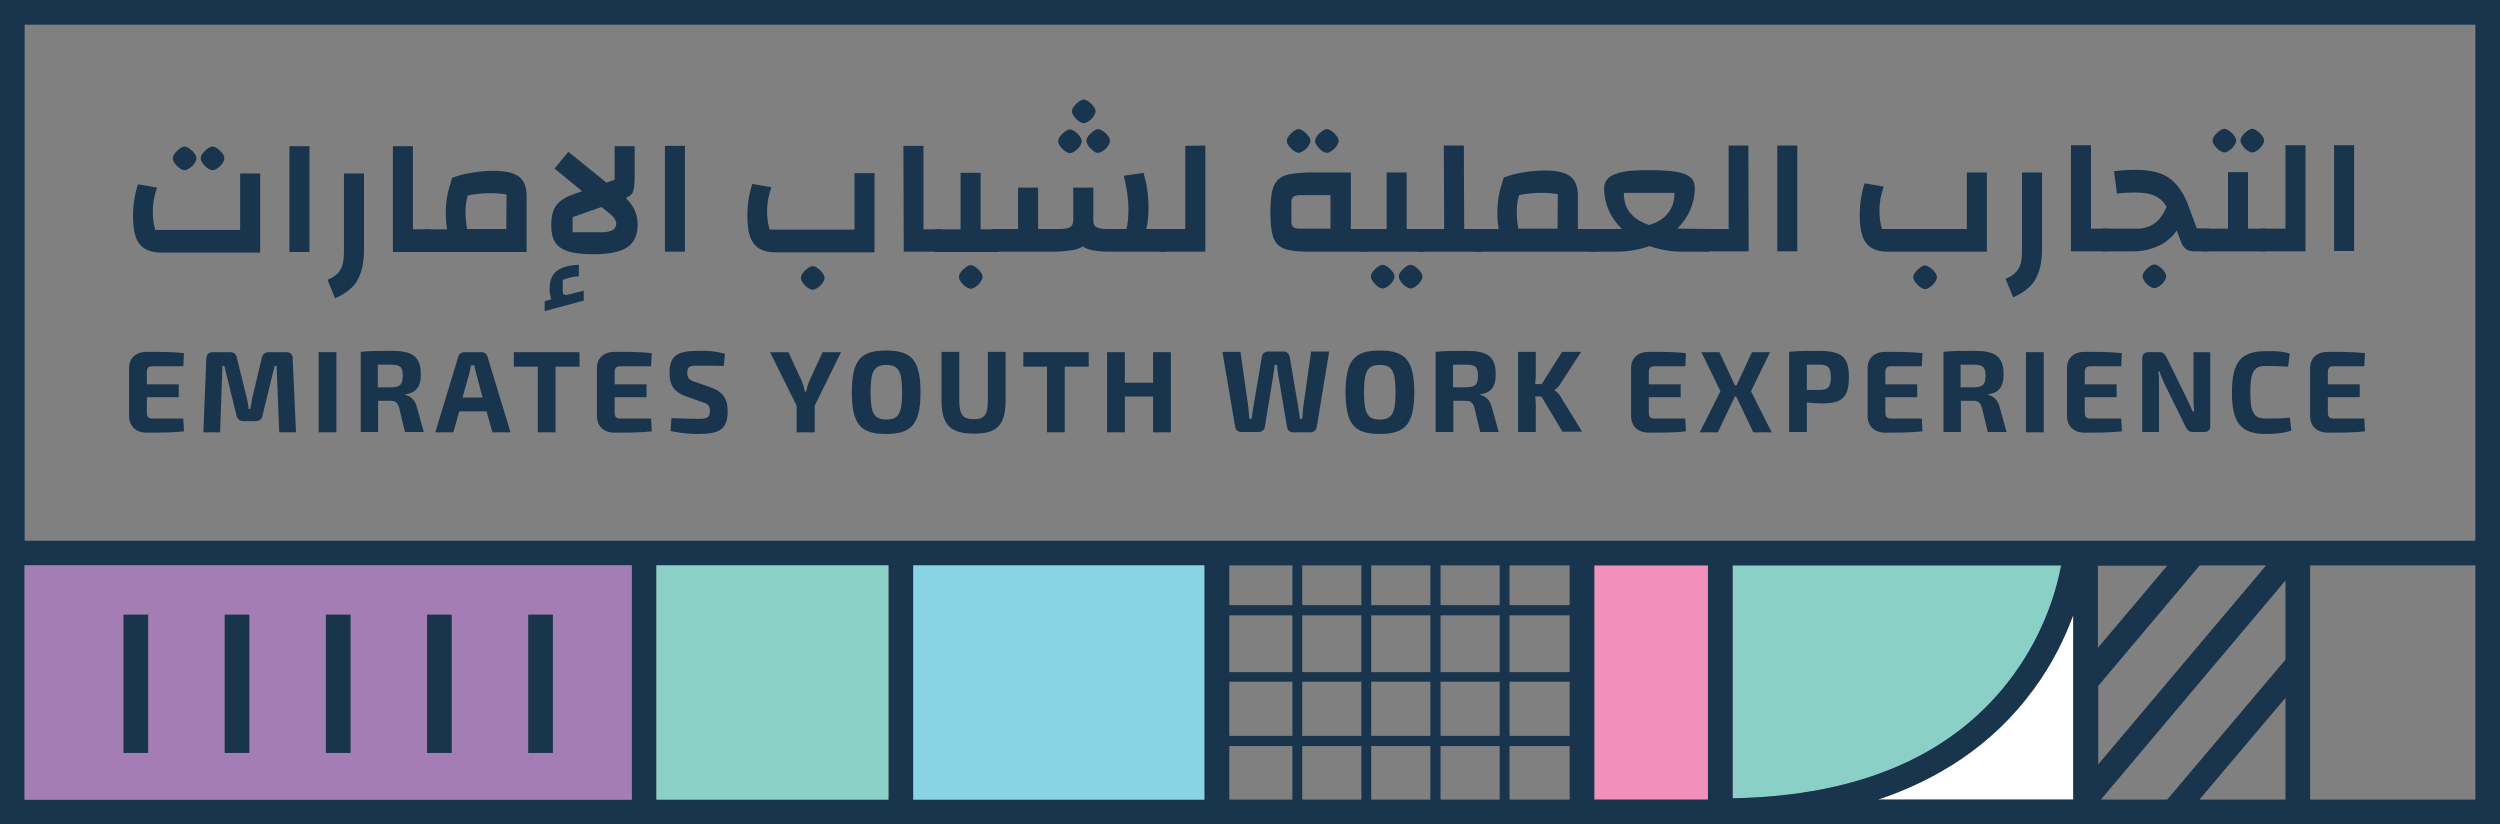 <?xml version="1.0" encoding="utf-8"?>
<!-- Generator: Adobe Illustrator 24.0.1, SVG Export Plug-In . SVG Version: 6.00 Build 0)  -->
<svg version="1.1" id="Layer_1" xmlns="http://www.w3.org/2000/svg" xmlns:xlink="http://www.w3.org/1999/xlink" x="0px" y="0px"
	 viewBox="0 0 761 250.9" style="enable-background:new 0 0 761 250.9;" xml:space="preserve">
<rect x="0" y="0" width="761" height="250.9" fill="#808080" stroke="none"/>
<style type="text/css">
	.st0{fill:#FFFFFF;}
	.st1{fill:#8BD0C7;}
	.st2{fill:#F290BC;}
	.st3{fill:#19344D;}
	.st4{fill:#88D3E4;}
	.st5{fill:#A37DB4;}
	.st6{fill:#17334D;}
</style>
<g>
	<path class="st0" d="M631.1,187.2v56.2h-59.4c17.6-5.9,34.7-16.2,47.4-33.6C624.8,201.9,628.6,194,631.1,187.2"/>
	<path class="st1" d="M627.5,172.1c-1.2,6.5-4.8,19.9-14.5,33.3c-17.7,24.2-46.4,36.9-85.5,37.6v-70.9H627.5z"/>
	<rect x="485.3" y="172.1" class="st2" width="34.6" height="71.3"/>
	<path class="st3" d="M456.5,172.1h-18v12.1h18V172.1z M456.5,187.3h-18v17.3h18V187.3z M456.5,207.5h-18v16.5h18V207.5z
		 M456.5,227.1h-18v16.3h18V227.1z M477.8,227.1h-18.3v16.3h18.3V227.1z M477.8,207.5h-18.3v16.5h18.3V207.5z M477.8,187.3h-18.3
		v17.3h18.3V187.3z M477.8,172.1h-18.3v12.1h18.3V172.1z M393.4,172.1h-19.2v12.1h19.2V172.1z M393.4,187.3h-19.2v17.3h19.2V187.3z
		 M393.4,207.5h-19.2v16.5h19.2V207.5z M393.4,227.1h-19.2v16.3h19.2V227.1z M414.4,172.1h-18v12.1h18V172.1z M414.4,187.3h-18v17.3
		h18V187.3z M414.4,207.5h-18v16.5h18V207.5z M414.4,227.1h-18v16.3h18V227.1z M435.4,172.1h-18v12.1h18V172.1z M435.4,187.3h-18
		v17.3h18V187.3z M435.4,207.5h-18v16.5h18V207.5z M435.4,227.1h-18v16.3h18V227.1z M761,0v250.9H0v-78.8V3.8V0H761z M753.5,172.1
		h-50.3v71.3h50.3V172.1z M753.5,7.5H7.5v157.1h746V7.5z M695.7,243.4v-31l-26.2,31H695.7z M695.7,200.8v-24.1l-56.2,66.7h20.2
		L695.7,200.8z M638.6,232.8l51.2-60.7h-20.2l-30.9,36.7V232.8z M638.6,197.2l21.1-25h-21.1V197.2z M631.1,243.4v-56.2
		c-2.5,6.8-6.2,14.7-12.1,22.6c-12.7,17.4-29.7,27.7-47.4,33.6H631.1z M612.9,205.4c9.8-13.4,13.3-26.8,14.5-33.3H527.4V243
		C566.5,242.3,595.3,229.6,612.9,205.4 M519.9,172.1h-34.6v71.3h34.6V172.1z M366.6,172.1H278v71.3h88.6V172.1z M270.5,172.1h-70.6
		v71.3h70.6V172.1z M192.3,172.1H7.5v71.3h184.8V172.1z"/>
	<rect x="278" y="172.1" class="st4" width="88.6" height="71.3"/>
	<rect x="199.8" y="172.1" class="st1" width="70.6" height="71.3"/>
	<path class="st5" d="M192.3,243.4H7.5v-71.3h184.8V243.4z M168.3,187.1h-7.5v42.1h7.5V187.1z M137.5,187.1H130v42.1h7.5V187.1z
		 M106.7,187.1h-7.5v42.1h7.5V187.1z M75.9,187.1h-7.5v42.1h7.5V187.1z M45.1,187.1h-7.5v42.1h7.5V187.1z"/>
	<rect x="160.8" y="187.1" class="st3" width="7.5" height="42.1"/>
	<rect x="130" y="187.1" class="st3" width="7.5" height="42.1"/>
	<rect x="99.2" y="187.1" class="st3" width="7.5" height="42.1"/>
	<rect x="68.4" y="187.1" class="st3" width="7.5" height="42.1"/>
	<rect x="37.6" y="187.1" class="st3" width="7.5" height="42.1"/>
	<path class="st3" d="M56,131.3c-3.3,0.4-7.5,0.4-11.3,0.4c-3.3,0-5.3-1.9-5.4-4.9V112c0-3,2.1-4.9,5.4-4.9c3.8,0,8,0,11.3,0.4
		l-0.2,4h-9.4c-1.2,0-1.7,0.5-1.7,1.8v3.7h9.7v3.9h-9.7v4.7c0,1.3,0.5,1.8,1.7,1.8h9.4L56,131.3z"/>
	<path class="st3" d="M87.1,107.2c1.3,0,2,0.7,2,2l1,22.4H85l-0.8-20.2h-0.6l-3.7,15.1c-0.2,1.2-1,1.7-2.2,1.7h-3.5
		c-1.2,0-1.9-0.6-2.2-1.7l-3.7-15.1h-0.6L67,131.6h-5.1l0.9-22.4c0.1-1.3,0.7-2,2-2H70c1.2,0,1.9,0.6,2.1,1.7l3,12.2
		c0.3,1.2,0.5,2.3,0.6,3.4h0.5c0.2-1.1,0.4-2.3,0.6-3.4l2.9-12.2c0.3-1.1,1-1.7,2.2-1.7H87.1z"/>
	<rect x="97" y="107.2" class="st3" width="5.4" height="24.4"/>
	<path class="st3" d="M123.3,131.6l-1.8-7.5c-0.5-1.6-1.2-2.1-2.6-2.1h-3.8v9.5h-5.3v-24.4c2.9-0.3,4.9-0.3,9.3-0.3
		c6.4,0,9,1.6,9,7.2c0,3.4-1.2,5.6-4.7,6v0.2c1.2,0.3,2.9,1.2,3.5,3.7l2.1,7.6H123.3z M118.9,117.9c2.8,0,3.7-0.8,3.7-3.5
		c0-2.7-0.8-3.4-3.7-3.4l-3.9,0v6.9H118.9z"/>
	<path class="st3" d="M139.8,125.2l-1.8,6.4h-5.5l7-23c0.2-0.9,1-1.4,1.9-1.4h5.1c0.9,0,1.7,0.5,1.9,1.4l7,23h-5.5l-1.8-6.4H139.8z
		 M144.9,113.5c-0.2-0.7-0.4-1.6-0.5-2.3h-1l-0.5,2.3l-2.1,7.5h6.1L144.9,113.5z"/>
	<polygon class="st3" points="169.1,111.6 169.1,131.6 163.7,131.6 163.7,111.6 156.4,111.6 156.4,107.2 176.4,107.2 176.4,111.6 	
		"/>
	<path class="st3" d="M198.4,131.3c-3.3,0.4-7.5,0.4-11.3,0.4c-3.3,0-5.3-1.9-5.4-4.9V112c0-3,2.1-4.9,5.4-4.9c3.8,0,8,0,11.3,0.4
		l-0.2,4h-9.4c-1.2,0-1.7,0.5-1.7,1.8v3.7h9.7v3.9h-9.7v4.7c0,1.3,0.5,1.8,1.7,1.8h9.4L198.4,131.3z"/>
	<path class="st3" d="M220.7,107.7l-0.4,3.7c-2.1-0.1-5.1-0.1-7.6-0.1c-2.6,0-3.5,0.1-3.5,2.2c0,1.7,0.7,2.2,2.5,2.8l4.6,1.6
		c3.9,1.4,5.2,3.6,5.2,7.2c0,5.6-2.4,7-9,7c-1.6,0-4.6-0.1-8.4-0.9l0.3-3.9c4.5,0.1,6.5,0.2,8.1,0.2c2.8,0,3.6-0.4,3.6-2.4
		c0-1.7-0.7-2.2-2.3-2.7l-4.9-1.7c-3.7-1.3-5.1-3.5-5.1-7.1c0-5.6,2.6-6.8,8.9-6.8C215.1,106.7,218,106.9,220.7,107.7"/>
	<path class="st3" d="M247.9,131.6h-5.4v-8.1l-8.1-16.3h5.6l4.1,8.9c0.4,1,0.7,2.1,0.9,3.1h0.4c0.2-1,0.5-2.1,0.9-3.1l4.1-8.9h5.6
		l-8,16.3V131.6z"/>
	<path class="st3" d="M280.2,119.4c0,9.8-2.8,12.7-10.5,12.7c-7.7,0-10.4-2.9-10.4-12.7c0-9.8,2.7-12.7,10.4-12.7
		C277.5,106.7,280.2,109.6,280.2,119.4 M265,119.4c0,6.5,1.1,8.3,4.8,8.3c3.7,0,4.8-1.8,4.8-8.3c0-6.5-1.1-8.3-4.8-8.3
		C266.1,111.1,265,112.9,265,119.4"/>
	<path class="st3" d="M306.1,121.8c0,7.5-2.5,10.2-9.5,10.2c-7.4,0-10-2.7-10-10.2v-14.7h5.4v14.7c0,4.5,1.1,5.8,4.4,5.8
		c3.3,0,4.3-1.3,4.3-5.8v-14.7h5.4V121.8z"/>
	<polygon class="st3" points="324.1,111.6 324.1,131.6 318.7,131.6 318.7,111.6 311.5,111.6 311.5,107.2 331.4,107.2 331.4,111.6 	
		"/>
	<polygon class="st3" points="356.4,131.6 351,131.6 351,120.7 342.4,120.7 342.4,131.6 337,131.6 337,107.2 342.4,107.2 
		342.4,116.5 351,116.5 351,107.2 356.4,107.2 	"/>
	<path class="st3" d="M400.8,130.1c-0.2,0.9-1,1.5-1.9,1.5h-5.2c-1,0-1.8-0.6-1.9-1.5l-2.7-15.9c-0.2-1-0.3-2.1-0.4-3.1H388
		c-0.1,1-0.2,2.1-0.4,3.1L385,130c-0.1,0.9-1,1.5-1.9,1.5h-5.2c-1,0-1.8-0.6-1.9-1.5l-3.9-22.9h5.5l2.4,16.9
		c0.1,1.1,0.2,2.2,0.3,3.5h0.7c0.1-1.2,0.4-2.4,0.5-3.5l2.6-15.3c0.1-1,0.9-1.7,1.9-1.7h4.7c1,0,1.7,0.7,1.9,1.7l2.6,15.3
		c0.2,1.1,0.4,2.4,0.5,3.5h0.7c0.1-1.1,0.2-2.4,0.3-3.5l2.4-17h5.5L400.8,130.1z"/>
	<path class="st3" d="M430.5,119.4c0,9.8-2.8,12.7-10.5,12.7s-10.4-2.9-10.4-12.7c0-9.8,2.7-12.7,10.4-12.7S430.5,109.6,430.5,119.4
		 M415.2,119.4c0,6.5,1.1,8.3,4.8,8.3c3.7,0,4.8-1.8,4.8-8.3c0-6.5-1.1-8.3-4.8-8.3C416.3,111.1,415.2,112.9,415.2,119.4"/>
	<path class="st3" d="M450.6,131.6l-1.8-7.5c-0.5-1.6-1.2-2.1-2.6-2.1h-3.8v9.5H437v-24.4c2.9-0.3,4.9-0.3,9.3-0.3
		c6.4,0,9,1.6,9,7.2c0,3.4-1.2,5.6-4.7,6v0.2c1.2,0.3,2.9,1.2,3.5,3.7l2.1,7.6H450.6z M446.2,117.9c2.8,0,3.7-0.8,3.7-3.5
		c0-2.7-0.8-3.4-3.7-3.4l-3.9,0v6.9H446.2z"/>
	<path class="st3" d="M467.3,120.8c0.1,0.8,0.2,1.6,0.2,2.3v8.4h-5.4v-24.4h5.4v6.9c0,1-0.1,1.9-0.2,2.9h2l6.2-9.8h5.8l-6.3,9.7
		c-0.5,0.9-1.1,1.4-1.8,1.9v0.1c0.7,0.5,1.6,1.3,2,2.2l6.4,10.4h-6l-6.4-10.7H467.3z"/>
	<path class="st3" d="M513.2,131.3c-3.3,0.4-7.5,0.4-11.3,0.4c-3.3,0-5.3-1.9-5.4-4.9V112c0-3,2.1-4.9,5.4-4.9c3.8,0,8,0,11.3,0.4
		l-0.2,4h-9.4c-1.2,0-1.7,0.5-1.7,1.8v3.7h9.7v3.9h-9.7v4.7c0,1.3,0.5,1.8,1.7,1.8h9.4L513.2,131.3z"/>
	<polygon class="st3" points="528.1,120.7 522.9,131.6 517.4,131.6 523.7,119.1 517.9,107.2 523.4,107.2 528.1,117.3 528.6,117.3 
		533.3,107.2 538.8,107.2 533,119.1 539.3,131.6 533.7,131.6 528.5,120.7 	"/>
	<path class="st3" d="M562.8,114.8c0,6.3-2.2,8-8.2,8c-1.6,0-3.2-0.1-4.6-0.3v9h-5.4v-24.4c2.9-0.3,4.9-0.3,9.3-0.3
		C560.6,106.9,562.8,108.6,562.8,114.8 M553.7,118.7c2.8,0,3.6-0.8,3.6-3.9c0-3-0.8-3.8-3.6-3.8H550v7.7H553.7z"/>
	<path class="st3" d="M585.2,131.3c-3.3,0.4-7.5,0.4-11.3,0.4c-3.3,0-5.3-1.9-5.4-4.9V112c0-3,2.1-4.9,5.4-4.9c3.8,0,8,0,11.3,0.4
		l-0.2,4h-9.4c-1.2,0-1.7,0.5-1.7,1.8v3.7h9.7v3.9h-9.7v4.7c0,1.3,0.5,1.8,1.7,1.8h9.4L585.2,131.3z"/>
	<path class="st3" d="M605.1,131.6l-1.8-7.5c-0.5-1.6-1.2-2.1-2.6-2.1h-3.8v9.5h-5.3v-24.4c2.9-0.3,4.9-0.3,9.3-0.3
		c6.4,0,9,1.6,9,7.2c0,3.4-1.2,5.6-4.7,6v0.2c1.2,0.3,2.9,1.2,3.5,3.7l2.1,7.6H605.1z M600.7,117.9c2.8,0,3.7-0.8,3.7-3.5
		c0-2.7-0.8-3.4-3.7-3.4l-3.9,0v6.9H600.7z"/>
	<rect x="616.7" y="107.2" class="st3" width="5.4" height="24.4"/>
	<path class="st3" d="M645.9,131.3c-3.3,0.4-7.5,0.4-11.3,0.4c-3.3,0-5.3-1.9-5.4-4.9V112c0-3,2.1-4.9,5.4-4.9c3.8,0,8,0,11.3,0.4
		l-0.2,4h-9.4c-1.2,0-1.7,0.5-1.7,1.8v3.7h9.7v3.9h-9.7v4.7c0,1.3,0.5,1.8,1.7,1.8h9.4L645.9,131.3z"/>
	<path class="st3" d="M672.8,129.6c0,1.3-0.6,1.9-1.9,1.9h-3.4c-1.1,0-1.6-0.5-2.2-1.6l-6.4-13c-0.5-1.1-1.2-2.6-1.5-3.8h-0.4
		c0.2,1.3,0.2,2.6,0.2,3.9v14.5h-5.1v-22.4c0-1.3,0.7-1.9,1.9-1.9h3.3c1.1,0,1.6,0.5,2.2,1.6l6.2,12.6c0.5,1.1,1.2,2.5,1.8,3.9h0.4
		c-0.1-1.4-0.2-2.7-0.2-4.1v-14h5.1V129.6z"/>
	<path class="st3" d="M697,107.6l-0.5,4c-2.3-0.1-3.8-0.2-6.9-0.2c-3.5,0-4.6,1.8-4.6,8c0,6.2,1.1,8,4.6,8c3.3,0,5.2,0,7.4-0.3
		l0.5,4c-2.3,0.7-4.3,1-7.8,1c-7.5,0-10.3-3.3-10.3-12.6c0-9.3,2.7-12.6,10.3-12.6C693.1,106.8,694.8,107,697,107.6"/>
	<path class="st3" d="M719.9,131.3c-3.3,0.4-7.5,0.4-11.3,0.4c-3.3,0-5.3-1.9-5.4-4.9V112c0-3,2.1-4.9,5.4-4.9c3.8,0,8,0,11.3,0.4
		l-0.2,4h-9.4c-1.2,0-1.7,0.5-1.7,1.8v3.7h9.7v3.9h-9.7v4.7c0,1.3,0.5,1.8,1.7,1.8h9.4L719.9,131.3z"/>
	<path class="st3" d="M42.4,74.2c-1.3-1.7-1.9-4.5-1.9-8.4c0-3.5,0.5-6.7,1.5-9.7l5.8,1c-0.9,2.6-1.3,5-1.3,7.1
		c0,2.4,0.3,4.3,0.8,5.8l25.8,0l0-17.2l6.1,0l0,24.1l-30.7,0C45.8,76.7,43.7,75.9,42.4,74.2 M54.7,51.2c-0.6-0.4-1.1-0.9-1.5-1.5
		c-0.4-0.6-0.6-1.1-0.6-1.5c0-0.7,0.4-1.4,1.3-2.3c0.9-0.8,1.6-1.3,2.3-1.3c0.7,0,1.4,0.5,2.3,1.3c0.8,0.8,1.3,1.6,1.3,2.3
		c0,0.4-0.2,0.9-0.6,1.5c-0.4,0.6-0.9,1.1-1.5,1.5c-0.6,0.4-1.1,0.6-1.5,0.6C55.7,51.8,55.2,51.6,54.7,51.2 M63.2,51.2
		c-0.6-0.4-1.1-0.9-1.5-1.5c-0.4-0.6-0.6-1.1-0.6-1.5c0-0.7,0.4-1.4,1.3-2.3c0.9-0.8,1.6-1.3,2.3-1.3c0.7,0,1.4,0.5,2.3,1.3
		s1.3,1.6,1.3,2.3c0,0.4-0.2,0.9-0.6,1.5c-0.4,0.6-0.9,1.1-1.5,1.5c-0.6,0.4-1,0.6-1.5,0.6C64.3,51.8,63.8,51.6,63.2,51.2"/>
	<rect x="88.1" y="44.5" class="st3" width="6.1" height="32.2"/>
	<path class="st3" d="M99.7,85.2c1.4-0.6,2.4-1.3,3.1-2c0.7-0.7,1.2-1.6,1.5-2.7c0.3-1.1,0.4-2.6,0.4-4.4l0-23.3l6.1,0l0,23.3
		c0,3.9-0.7,6.9-2,9.2c-1.3,2.3-3.6,4.1-6.8,5.5L99.7,85.2z"/>
	<polygon class="st3" points="119.6,44.5 125.7,44.5 125.7,69.8 131.1,69.8 131.1,76.7 119.6,76.7 	"/>
	<path class="st3" d="M158,53.8c1.6,1.2,2.3,3.2,2.3,6l0,16.9l-31.3,0l0-6.9l7.1,0c-0.3-1.5-0.4-3.3-0.4-5.4c0-1.7,0.2-3.4,0.5-5
		c0.3-1.6,0.8-3.3,1.4-5.1l-0.1-0.1c1.8-0.7,3.8-1.3,6-1.6c2.2-0.4,4.5-0.6,6.7-0.6C153.9,52,156.5,52.6,158,53.8 M154.2,59.2
		c-1.2-0.2-2.7-0.4-4.7-0.4c-2.5,0-4.8,0.2-7.1,0.7c-0.5,1.7-0.7,3.3-0.7,4.8c0,2.2,0.2,4,0.5,5.4l11.9,0L154.2,59.2z"/>
	<path class="st3" d="M177.7,88.5l0,3l-11.9,3.2l0-3l2-0.6c-0.3-0.8-0.5-1.9-0.5-3.2c0-2.6,0.8-4.4,2.3-5.5c1.5-1.1,3.7-1.7,6.6-1.8
		l0,3.5c-1.7,0.1-3.4,0.5-4.9,1.1l0,3.4c0,0.4,0.1,0.7,0.2,0.9c0.1,0.2,0.4,0.3,0.7,0.3c0.1,0,0.5-0.1,1.1-0.2L177.7,88.5z
		 M193.3,64.2c0.5,1.2,0.8,2.6,0.8,4.2c0,3.2-1.1,5.5-3.2,6.9c-2.1,1.4-5.6,2.1-10.3,2.1c-3.3,0-5.8-0.3-7.7-0.9
		c-1.8-0.6-3.1-1.5-3.9-2.7c-0.8-1.2-1.2-3-1.2-5.1c0-1.8,0.2-3.3,0.6-4.4c0.4-1.2,1.1-2.2,2.1-3c1-0.9,2.5-1.6,4.4-2.3l2.3-0.8
		l-8.4-6.9l4.2-5.1l11.6,9.4l2.5-0.9l0-10.2l6.1,0l0,9.3c0,2.2-0.2,3.7-0.5,4.5c-0.3,0.9-1,1.5-2,1.8v0.4
		C191.9,61.7,192.8,63,193.3,64.2 M186.7,69.9c0.6-0.5,0.9-1.1,0.9-1.8c0-0.5-0.2-1-0.5-1.5c-0.3-0.5-0.8-1-1.3-1.4l-2.7-2.2
		l-8.8,3.1l0,4.6l9.4,0C185.1,70.6,186.1,70.3,186.7,69.9"/>
	<rect x="202.4" y="44.4" class="st3" width="6.1" height="32.2"/>
	<path class="st3" d="M229.4,74.1c-1.3-1.7-1.9-4.5-1.9-8.4c0-3.5,0.5-6.7,1.5-9.7l5.8,1c-0.9,2.6-1.3,5-1.3,7.1
		c0,2.4,0.3,4.4,0.8,5.8l25.8,0l0-17.2l6.1,0l0,24.1l-30.7,0C232.7,76.7,230.7,75.8,229.4,74.1 M245.9,87.6
		c-0.6-0.4-1.1-0.9-1.5-1.5c-0.4-0.6-0.6-1.1-0.6-1.5c0-0.7,0.4-1.4,1.3-2.3c0.9-0.8,1.6-1.3,2.3-1.3c0.7,0,1.4,0.5,2.3,1.3
		c0.8,0.8,1.3,1.6,1.3,2.3c0,0.4-0.2,0.9-0.6,1.5c-0.4,0.6-0.9,1.1-1.5,1.5c-0.6,0.4-1.1,0.6-1.5,0.6C247,88.2,246.5,88,245.9,87.6"
		/>
	<polygon class="st3" points="275,44.4 281.1,44.4 281.1,69.8 286.6,69.8 286.6,76.6 275.1,76.6 	"/>
	<path class="st3" d="M304,69.8l0,6.9l-19.5,0l0-6.9l7.9,0l0-17.2l6.1,0l0,17.2L304,69.8z M294,87.3c-0.6-0.4-1.1-0.9-1.5-1.5
		c-0.4-0.6-0.6-1.1-0.6-1.5c0-0.7,0.4-1.4,1.3-2.3c0.9-0.8,1.6-1.3,2.3-1.3c0.7,0,1.4,0.5,2.3,1.3c0.8,0.8,1.3,1.6,1.3,2.3
		c0,0.4-0.2,0.9-0.6,1.5c-0.4,0.6-0.9,1.1-1.5,1.5c-0.6,0.4-1.1,0.6-1.5,0.6C295.1,87.9,294.6,87.7,294,87.3"/>
	<path class="st3" d="M354.9,69.7l0,6.9l-17,0c-2,0-3.7-0.1-5.1-0.4c-1.3-0.2-2.4-0.6-3.2-1.2c-0.9,0.6-2.1,1-3.5,1.2
		c-1.5,0.2-3.3,0.4-5.6,0.4l-18.5,0l0-6.9l7.9,0l0-12.6l6.1,0l0,12.6l6.8,0c1.4,0,2.4-0.2,3-0.6c0.6-0.4,0.9-1.1,0.9-2.1l0-9.9
		l6.1,0l0,9.9c0,1.1,0.3,1.8,0.9,2.1c0.6,0.4,1.6,0.6,3,0.6l6.2,0c0.4-1.6,0.6-3.7,0.6-6.3c0-2.7-0.5-6-1.4-9.9l6-0.9
		c0.4,1.4,0.8,3.1,1.1,5c0.3,1.9,0.4,3.8,0.4,5.5c0,2.7-0.2,4.9-0.7,6.6L354.9,69.7z M324.2,46c-0.6-0.4-1-0.9-1.5-1.5
		c-0.4-0.6-0.6-1.1-0.6-1.5c0-0.7,0.4-1.4,1.3-2.3c0.9-0.8,1.6-1.3,2.3-1.3c0.7,0,1.4,0.5,2.3,1.3c0.8,0.8,1.3,1.6,1.3,2.3
		c0,0.4-0.2,0.9-0.6,1.5c-0.4,0.6-0.9,1.1-1.5,1.5c-0.6,0.4-1,0.6-1.5,0.6C325.3,46.6,324.8,46.4,324.2,46 M328.4,36.9
		c-0.6-0.4-1-0.9-1.5-1.5c-0.4-0.6-0.6-1.1-0.6-1.5c0-0.7,0.4-1.4,1.3-2.3c0.9-0.8,1.6-1.3,2.3-1.3c0.7,0,1.4,0.5,2.3,1.3
		c0.8,0.8,1.3,1.6,1.3,2.3c0,0.4-0.2,0.9-0.6,1.5c-0.4,0.6-0.9,1.1-1.5,1.5c-0.6,0.4-1,0.6-1.5,0.6C329.5,37.5,329,37.3,328.4,36.9
		 M332.8,45.9c-0.6-0.4-1.1-0.9-1.5-1.5c-0.4-0.6-0.6-1.1-0.6-1.5c0-0.7,0.4-1.4,1.3-2.3c0.9-0.8,1.6-1.3,2.3-1.3
		c0.7,0,1.4,0.5,2.3,1.3c0.8,0.8,1.3,1.6,1.3,2.3c0,0.4-0.2,0.9-0.6,1.5c-0.4,0.6-0.9,1.1-1.5,1.5c-0.6,0.4-1,0.6-1.5,0.6
		C333.8,46.6,333.3,46.4,332.8,45.9"/>
	<polygon class="st3" points="352.9,76.6 352.9,69.7 360.8,69.7 360.8,44.4 366.9,44.3 366.9,76.6 	"/>
	<path class="st3" d="M416.3,69.7l0,6.9l-18.2,0c-3.2,0-5.7-0.3-7.2-0.9c-1.6-0.6-2.7-1.8-3.3-3.4c-0.6-1.7-0.9-4.2-0.9-7.7
		c0-3.4,0.3-6,0.9-7.6c0.6-1.7,1.7-2.8,3.3-3.5c1.6-0.6,4-0.9,7.2-1l13.1,0l0,17.2L416.3,69.7z M393.8,45.9c-0.6-0.4-1-0.9-1.5-1.5
		c-0.4-0.6-0.6-1.1-0.6-1.5c0-0.7,0.4-1.4,1.3-2.3c0.9-0.8,1.6-1.3,2.3-1.3c0.7,0,1.4,0.5,2.3,1.3c0.8,0.8,1.3,1.6,1.3,2.3
		c0,0.4-0.2,0.9-0.6,1.5c-0.4,0.6-0.9,1.1-1.5,1.5c-0.6,0.4-1,0.6-1.5,0.6C394.9,46.5,394.4,46.3,393.8,45.9 M405,59.4l-9.3,0
		c-0.9,0-1.6,0.2-2,0.5c-0.4,0.4-0.6,0.9-0.6,1.7l0,5.8c0,0.8,0.2,1.4,0.6,1.7c0.4,0.4,1.1,0.5,2,0.5l9.3,0L405,59.4z M402.4,45.9
		c-0.6-0.4-1-0.9-1.5-1.5c-0.4-0.6-0.6-1.1-0.6-1.5c0-0.7,0.4-1.4,1.3-2.3c0.9-0.8,1.6-1.3,2.3-1.3c0.7,0,1.4,0.5,2.3,1.3
		c0.8,0.8,1.3,1.6,1.3,2.3c0,0.4-0.2,0.9-0.6,1.5c-0.4,0.6-0.9,1.1-1.5,1.5c-0.6,0.4-1,0.6-1.5,0.6
		C403.4,46.5,402.9,46.3,402.4,45.9"/>
	<path class="st3" d="M433.7,69.7l0,6.9l-19.5,0l0-6.9l7.9,0l0-17.2l6.1,0l0,17.2L433.7,69.7z M419.4,87.2c-0.6-0.4-1-0.9-1.5-1.5
		c-0.4-0.6-0.6-1.1-0.6-1.5c0-0.7,0.4-1.4,1.3-2.3c0.9-0.8,1.6-1.3,2.3-1.3c0.7,0,1.4,0.5,2.3,1.3c0.8,0.8,1.3,1.6,1.3,2.3
		c0,0.4-0.2,0.9-0.6,1.5c-0.4,0.6-0.9,1.1-1.5,1.5c-0.6,0.4-1,0.6-1.5,0.6C420.4,87.8,419.9,87.6,419.4,87.2 M427.9,87.2
		c-0.6-0.4-1.1-0.9-1.5-1.5c-0.4-0.6-0.6-1.1-0.6-1.5c0-0.7,0.4-1.4,1.3-2.3c0.9-0.8,1.6-1.3,2.3-1.3c0.7,0,1.4,0.5,2.3,1.3
		c0.8,0.8,1.3,1.6,1.3,2.3c0,0.4-0.2,0.9-0.6,1.5c-0.4,0.6-0.9,1.1-1.5,1.5c-0.6,0.4-1,0.6-1.5,0.6C429,87.8,428.5,87.6,427.9,87.2"
		/>
	<polygon class="st3" points="451.1,69.7 451.1,76.6 431.6,76.6 431.6,69.7 439.6,69.7 439.5,44.3 445.6,44.3 445.7,69.7 	"/>
	<path class="st3" d="M485.7,69.7l0,6.9l-36.6,0l0-6.9l7.1,0c-0.3-1.5-0.4-3.3-0.4-5.4c0-1.7,0.2-3.4,0.5-5c0.3-1.6,0.8-3.3,1.4-5.1
		l-0.1-0.1c1.8-0.7,3.8-1.3,6-1.6c2.2-0.4,4.5-0.6,6.7-0.6c3.6,0,6.1,0.6,7.7,1.8c1.6,1.2,2.3,3.2,2.3,6l0,10L485.7,69.7z
		 M474.2,59.1c-1.2-0.2-2.7-0.4-4.7-0.4c-2.5,0-4.8,0.2-7.1,0.7c-0.5,1.7-0.7,3.3-0.7,4.8c0,2.2,0.2,4,0.5,5.4l11.9,0L474.2,59.1z"
		/>
	<path class="st3" d="M520.3,69.7l0,6.9l-8.4,0c-3.4,0-6.7-0.6-9.8-1.7c-3.1,1.1-6.4,1.7-9.9,1.7l-8.4,0l0-6.9l8.4,0l1.5,0
		c-1.7-1.7-3.1-3.6-4-5.7c-0.9-2.1-1.4-4.3-1.4-6.6c0-1.4,0.5-2.5,1.4-3.3c0.9-0.8,2.4-1.4,4.4-1.8c2-0.4,4.7-0.5,8.1-0.5
		c3.4,0,6.2,0.2,8.1,0.5c2,0.4,3.4,0.9,4.3,1.7c0.9,0.8,1.3,1.9,1.3,3.3c0,2.3-0.5,4.5-1.4,6.6c-0.9,2.1-2.2,4-3.9,5.7h1.4
		L520.3,69.7z M496.2,64.8c1.3,1.6,3.2,2.8,5.8,3.7c2.6-0.8,4.5-2,5.8-3.7c1.3-1.6,1.9-3.7,1.9-6.1l-15.4,0
		C494.3,61.2,494.9,63.2,496.2,64.8"/>
	<polygon class="st3" points="518.2,76.5 518.2,69.7 526.2,69.7 526.2,44.3 532.2,44.3 532.3,76.5 	"/>
	<rect x="541" y="44.3" class="st3" width="6.1" height="32.2"/>
	<path class="st3" d="M568,73.9c-1.3-1.7-1.9-4.5-1.9-8.4c0-3.5,0.5-6.7,1.5-9.7l5.8,1c-0.9,2.6-1.3,5-1.3,7.1
		c0,2.4,0.3,4.4,0.8,5.8l25.8,0l0-17.2l6.1,0l0,24.1l-30.7,0C571.4,76.5,569.3,75.7,568,73.9 M584.5,87.4c-0.6-0.4-1-0.9-1.5-1.5
		c-0.4-0.6-0.6-1.1-0.6-1.5c0-0.7,0.4-1.4,1.3-2.3c0.9-0.8,1.6-1.3,2.3-1.3c0.7,0,1.4,0.5,2.3,1.3c0.8,0.8,1.3,1.6,1.3,2.3
		c0,0.4-0.2,0.9-0.6,1.5c-0.4,0.6-0.9,1.1-1.5,1.5c-0.6,0.4-1,0.6-1.5,0.6C585.6,88,585.1,87.8,584.5,87.4"/>
	<path class="st3" d="M610.5,84.9c1.4-0.6,2.4-1.3,3.1-2c0.7-0.7,1.2-1.6,1.5-2.7c0.3-1.1,0.4-2.6,0.4-4.4l0-23.3l6.1,0l0,23.3
		c0,3.9-0.7,6.9-2,9.2c-1.3,2.3-3.6,4.1-6.8,5.5L610.5,84.9z"/>
	<polygon class="st3" points="630.4,44.2 636.5,44.2 636.5,69.6 641.9,69.6 641.9,76.5 630.4,76.5 	"/>
	<path class="st3" d="M672.5,69.6l0,6.9l-4.5,0c-1.1,0-1.9-0.2-2.6-0.7c-0.6-0.5-1.2-1.2-1.5-2.2l-1.3-3.4c-1.5,2.1-3.4,3.7-5.7,4.7
		c-2.2,1-4.7,1.6-7.5,1.6l-9.6,0l0-6.9l10.7,0c4.2,0,7.2-2.2,9-6.7c-0.9-1.5-2.1-2.6-3.6-3.3c-1.5-0.7-3.5-1-6-1
		c-2,0-3.8,0.1-5.5,0.3l-0.9-6.8c2.6-0.3,4.7-0.4,6.6-0.4c4.4,0,7.8,0.8,10.2,2.5c2.4,1.7,4.4,4.5,5.8,8.3l2.6,7L672.5,69.6z
		 M654.3,87.1c-0.6-0.4-1.1-0.9-1.5-1.5c-0.4-0.6-0.6-1.1-0.6-1.5c0-0.7,0.4-1.4,1.3-2.3c0.9-0.8,1.6-1.3,2.3-1.3
		c0.7,0,1.4,0.5,2.3,1.3c0.8,0.8,1.3,1.6,1.3,2.3c0,0.4-0.2,0.9-0.6,1.5c-0.4,0.6-0.9,1.1-1.5,1.5c-0.6,0.4-1,0.6-1.5,0.6
		C655.3,87.7,654.8,87.5,654.3,87.1"/>
	<path class="st3" d="M689.8,69.6l0,6.9l-19.5,0l0-6.9l7.9,0l0-17.2l6.1,0l0,17.2L689.8,69.6z M675.6,45.8c-0.6-0.4-1-0.9-1.5-1.5
		c-0.4-0.6-0.6-1.1-0.6-1.5c0-0.7,0.4-1.4,1.3-2.3c0.9-0.8,1.6-1.3,2.3-1.3c0.7,0,1.4,0.5,2.3,1.3c0.8,0.8,1.3,1.6,1.3,2.3
		c0,0.4-0.2,0.9-0.6,1.5c-0.4,0.6-0.9,1.1-1.5,1.5c-0.6,0.4-1,0.6-1.5,0.6C676.7,46.4,676.2,46.2,675.6,45.8 M684.1,45.8
		c-0.6-0.4-1.1-0.9-1.5-1.5c-0.4-0.6-0.6-1.1-0.6-1.5c0-0.7,0.4-1.4,1.3-2.3c0.9-0.8,1.6-1.3,2.3-1.3c0.7,0,1.4,0.5,2.3,1.3
		c0.8,0.8,1.3,1.6,1.3,2.3c0,0.4-0.2,0.9-0.6,1.5c-0.4,0.6-0.9,1.1-1.5,1.5c-0.6,0.4-1,0.6-1.5,0.6
		C685.2,46.4,684.7,46.2,684.1,45.8"/>
	<polygon class="st3" points="687.8,76.5 687.8,69.6 695.7,69.6 695.7,44.2 701.8,44.2 701.8,76.5 	"/>
	<rect x="710.5" y="44.2" class="st3" width="6.1" height="32.2"/>
</g>
</svg>
